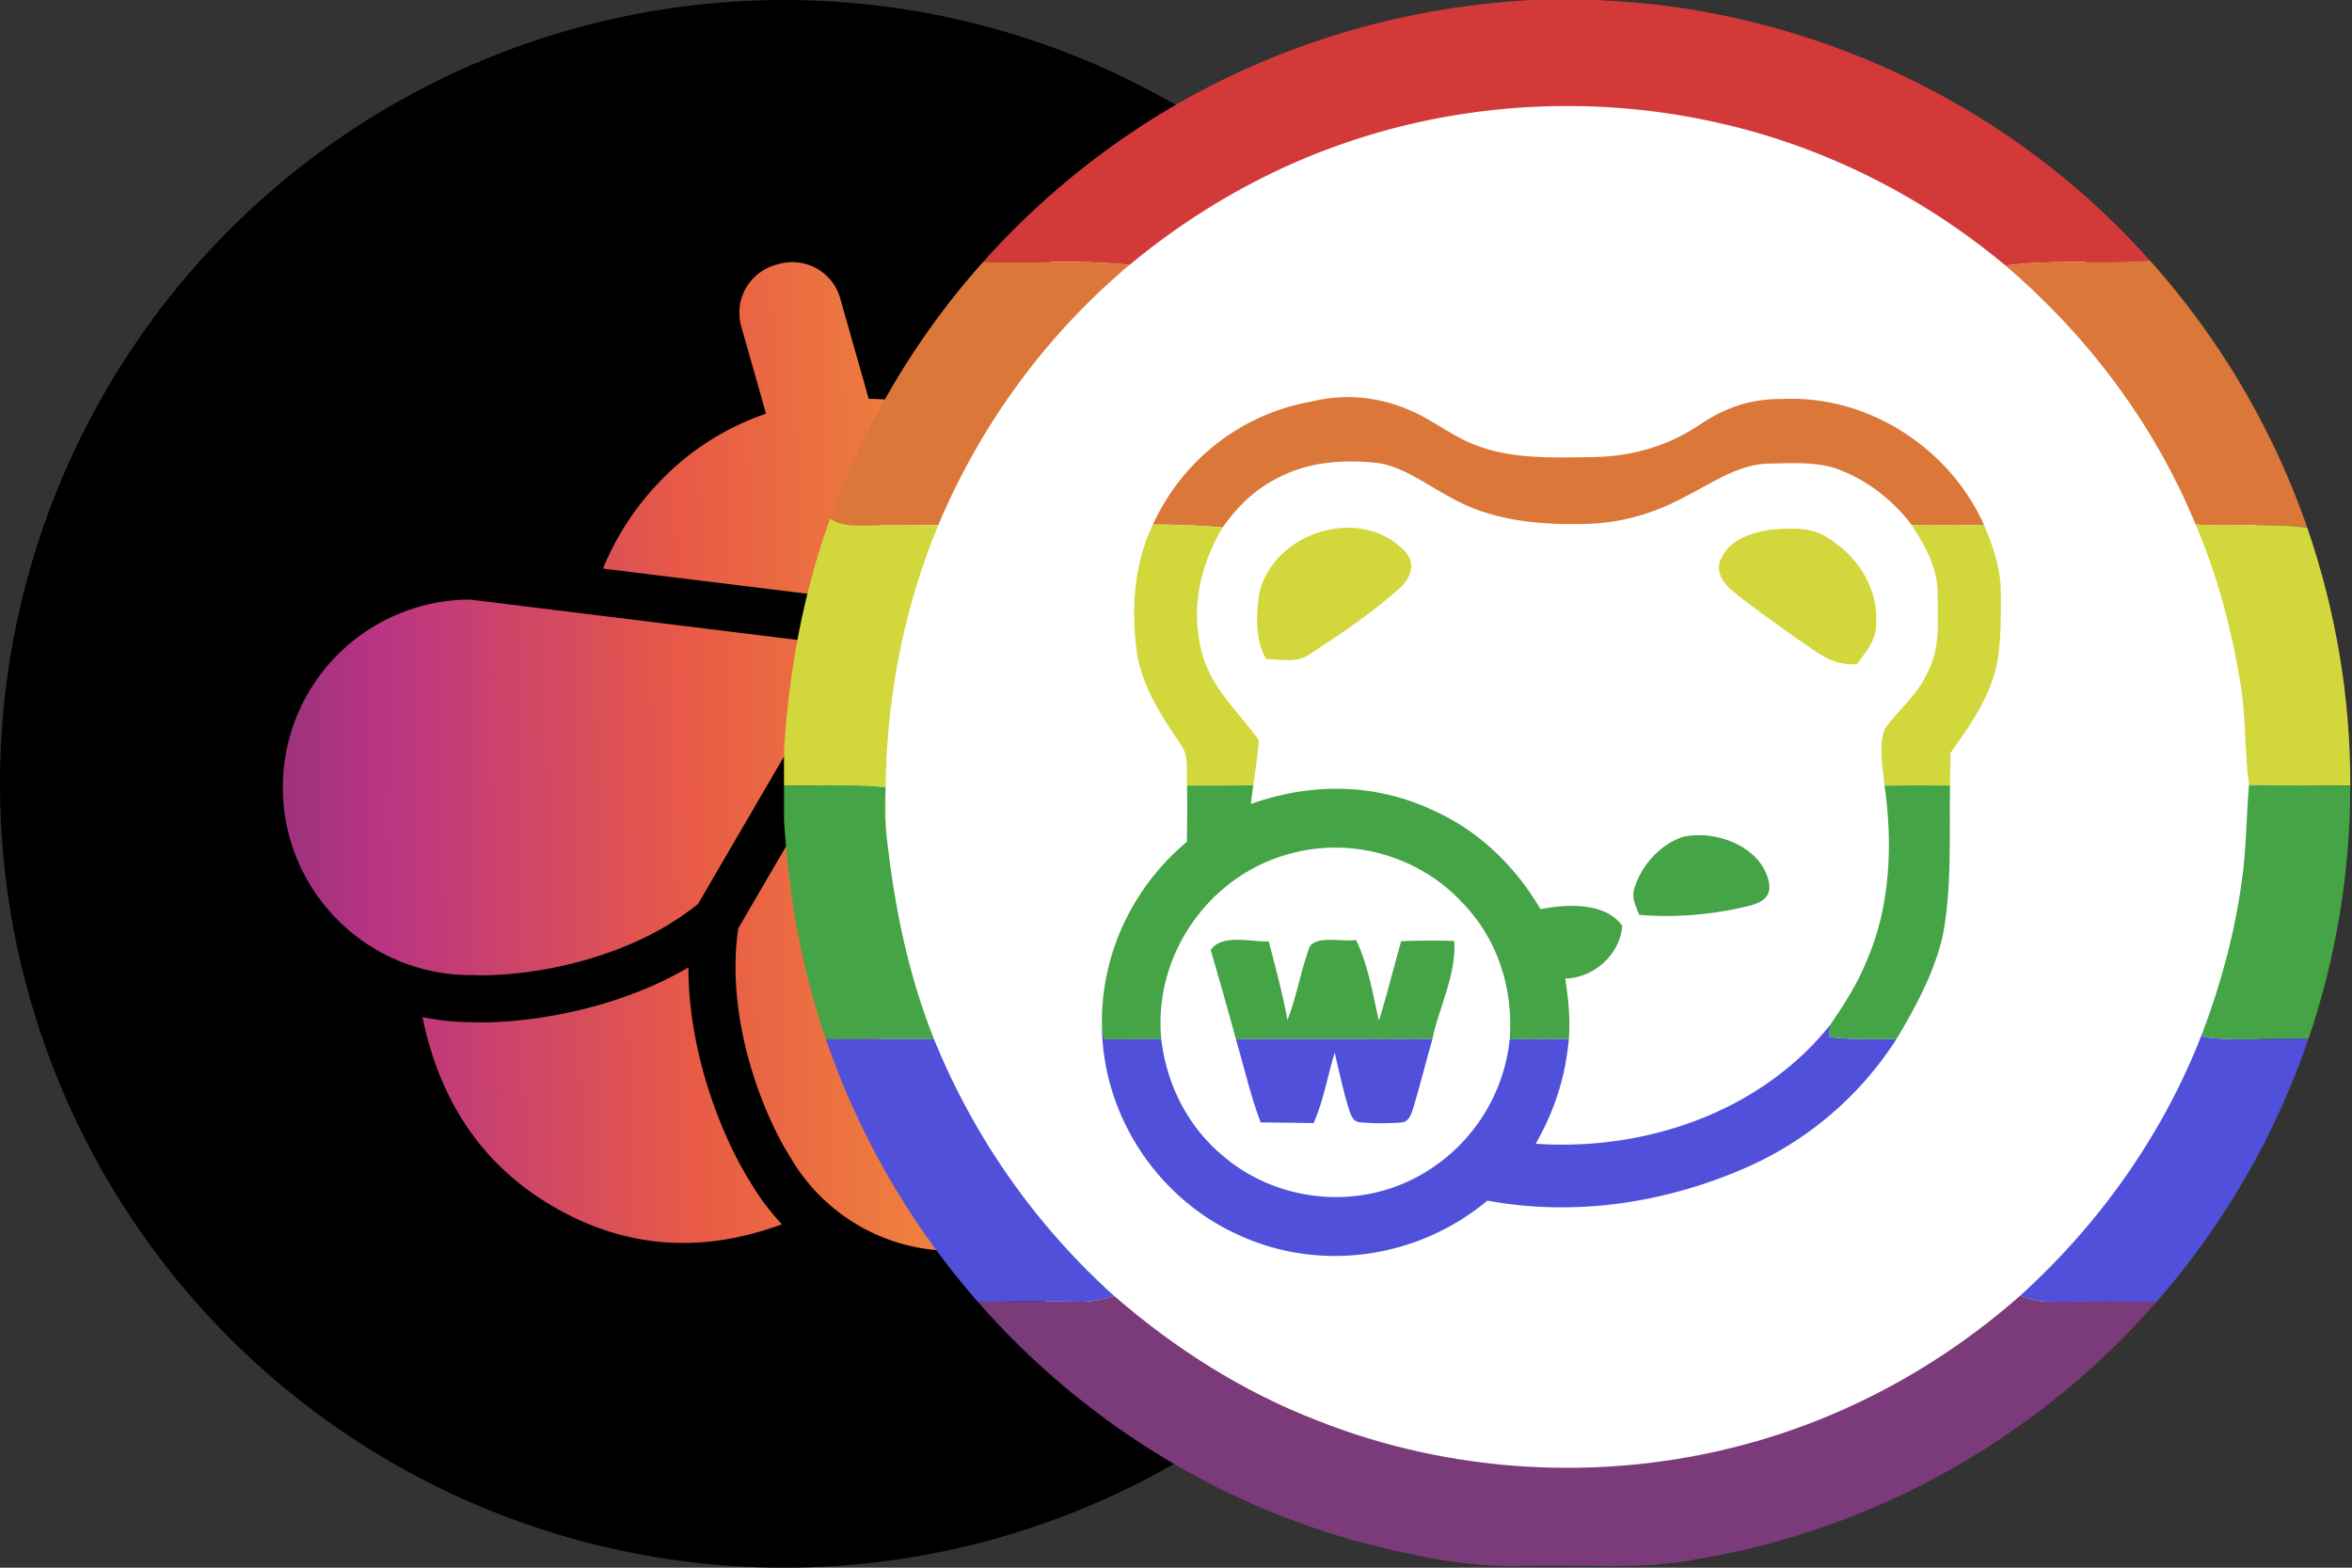 <svg xmlns="http://www.w3.org/2000/svg" viewBox="0 0 192 128"><rect x="0" y="0" width="192" height="128" fill="#333333" stroke="none"/><circle cx="64" cy="64" r="64"/><path fill="url(#_ibgt)" d="M63.832 99.96a19.2 19.2 0 0 1-2.62-3.512c-1.872-2.944-5.008-9.856-5.016-17.456-6.62 3.864-14.256 4.616-17.768 4.464a19.2 19.2 0 0 1-3.944-.416q2.208 10.752 11.068 15.696 8.6 4.8 18.28 1.224m23.76-31.48a20.8 20.8 0 0 0 3.924-8.168q1.231-5.148.048-10.34l7-1.984a4.07 4.07 0 0 0 3.06-3.543 4.1 4.1 0 0 0-.172-1.641 4.08 4.08 0 0 0-1.96-2.572 4.08 4.08 0 0 0-3.22-.32l-7.808 2.216q-3.892-5.004-8.02-7.252-4.128-2.244-9.528-2.312l-2.292-8.08a4.08 4.08 0 0 0-1.964-2.568 4.08 4.08 0 0 0-3.22-.32 4.08 4.08 0 0 0-2.568 1.96 4.08 4.08 0 0 0-.324 3.22l1.984 7a21.6 21.6 0 0 0-8.732 5.608 22.4 22.4 0 0 0-4.576 7.04l23.36 2.88zM38.36 48.952a15.332 15.332 0 0 0 .116 30.664h.088c3.568.168 12.244-.816 18.42-5.812L69.248 52.76zm21.904 26.852 12.052-20.68 18.828 24.148a15.334 15.334 0 0 1-26.624 15.22l-.044-.08c-1.908-2.972-5.336-10.84-4.212-18.608"/><defs><linearGradient id="_ibgt" x1="148.82" x2="-19.768" y1="62.384" y2="64.684" gradientUnits="userSpaceOnUse"><stop stop-color="#f8f29c"/><stop offset=".165" stop-color="#f6db2a"/><stop offset=".333" stop-color="#f4a435"/><stop offset=".55" stop-color="#e85a46"/><stop offset=".699" stop-color="#b93483"/><stop offset=".867" stop-color="#502b6e"/><stop offset="1" stop-color="#2a2136"/></linearGradient></defs><circle cx="64" cy="64" r="60" fill="#fff" transform="translate(64)"/><path fill="#d43939" d="M125.04 0h5.265l.485.025.375.025c16.885.845 33.1 8.58 44.33 21.22-3.945.285-7.85-.105-11.775.415-6.855-5.72-15.015-9.82-23.75-11.72-9.965-2.205-20.57-1.615-30.215 1.725-6.41 2.205-12.335 5.62-17.55 9.94-3.95-.425-7.96-.18-11.935-.26a64.3 64.3 0 0 1 11.48-10.125C101.565 4.45 113.135.645 125.04 0"/><path fill="#db7739" d="m175.495 21.27.06.06a64.3 64.3 0 0 1 12.795 21.755c-3.02-.405-6.065-.08-9.115-.26-3.38-8.2-8.79-15.385-15.515-21.14 3.925-.52 7.83-.13 11.775-.415m-95.225.1c3.975.08 7.985-.165 11.935.26-6.8 5.71-12.17 13.055-15.61 21.24-1.865.01-3.73.02-5.595.04-1.165-.025-2.21.12-3.235-.56C70.57 34.64 74.8 27.48 80.27 21.37m26.825 11.41c3.05-.755 6.18-.285 8.945 1.17 1.57.835 2.875 1.84 4.56 2.445 2.905 1.11 6.33.97 9.4.925 3.12-.035 6.11-.865 8.71-2.615 2.115-1.435 4.205-2.15 6.79-2.125 6.95-.345 13.65 3.98 16.46 10.285-1.965.01-3.925.015-5.89.015-1.6-2.11-3.74-3.76-6.25-4.65-1.67-.53-3.595-.415-5.335-.38-2.54.01-4.725 1.61-6.94 2.705-2.47 1.36-5.22 2.155-8.045 2.22-3.765.105-7.765-.245-11.095-2.17-1.835-.96-3.815-2.48-5.88-2.795-2.905-.315-5.795-.125-8.395 1.31-1.79.915-3.17 2.325-4.325 3.945a60 60 0 0 0-5.695-.23c2.425-5.285 7.24-9.055 12.985-10.055"/><path fill="#d2d73c" d="m67.71 42.485.055-.135c1.025.68 2.07.535 3.235.56 1.865-.02 3.73-.03 5.595-.04-3.33 8.05-4.685 16.74-4.215 25.425-.18-1.345-.145-2.655-.085-4.005-2.74-.32-5.53-.09-8.295-.16v-2.905c.405-6.395 1.55-12.695 3.71-18.74m26.4.35c1.9-.005 3.795.055 5.695.23-1.945 3.25-2.705 7.045-1.55 10.71.92 2.725 2.84 4.33 4.515 6.67-.095 1.235-.28 2.455-.465 3.68-1.8.01-3.6.02-5.4.015-.09-1.19.195-2.47-.58-3.445-1.54-2.275-2.945-4.42-3.485-7.17-.51-3.645-.335-7.325 1.27-10.69m85.125-.01c3.05.18 6.095-.145 9.115.26 2.325 6.77 3.54 13.9 3.51 21.06-2.76-.005-5.515-.015-8.27-.045-.375-2.78-.225-5.58-.7-8.345-.735-4.435-1.88-8.795-3.655-12.93m-64.63 2.095c.945.925.675 2.115-.2 2.97-2.295 2.095-4.935 3.86-7.535 5.555-.98.705-2.37.375-3.525.36-.915-1.705-.795-3.495-.555-5.345 1.135-4.98 8.155-7.23 11.815-3.54m29.89-1.675c1.495-.115 3.325-.26 4.625.615 2.53 1.51 4.25 4.17 4.035 7.18-.045 1.35-.835 2.16-1.58 3.19-2.16.15-3.395-1.13-5.075-2.215-1.74-1.275-3.54-2.49-5.19-3.875-.745-.665-1.355-1.675-.745-2.64.65-1.455 2.475-2.015 3.93-2.255m11.575-.365c1.965 0 3.925-.005 5.89-.015.77 1.815 1.4 3.63 1.375 5.63 0 2.24.07 4.75-.635 6.895-.755 2.26-2.105 4.155-3.47 6.08-.02.89-.04 1.78-.05 2.67q-2.67-.031-5.34.005c-.145-1.46-.5-3.245.02-4.64 1.085-1.535 2.54-2.615 3.375-4.36 1.19-2.135.95-4.3.94-6.655.03-2.07-1.02-3.92-2.105-5.61"/><path fill="#45a446" d="M96.905 64.14c1.8.005 3.6-.005 5.4-.015-.065.505-.135 1.015-.2 1.525 4.83-1.75 10.095-1.725 14.78.465 3.79 1.66 6.79 4.575 8.875 8.12 2.055-.425 5.32-.595 6.67 1.365-.195 2.34-2.295 4.245-4.655 4.3.255 1.635.42 3.27.295 4.93-1.61.005-3.215.01-4.825.02.31-4.12-.985-8.225-3.91-11.19-3.415-3.665-8.73-5.26-13.605-4.065-6.85 1.595-11.605 8.235-10.935 15.245-1.545-.005-3.085.03-4.63.015l-.205-.76c-.205-5.945 2.39-11.56 6.93-15.365.03-1.53.025-3.06.015-4.59m86.685-.04c2.755.03 5.51.04 8.27.045 0 7.015-1.15 14.03-3.415 20.675-2.82-.09-5.815.24-8.585-.155l-.085-.295c1.515-4 2.64-8.14 3.22-12.38.39-2.62.365-5.24.595-7.89M64 64.13c2.765.07 5.555-.16 8.295.16-.06 1.35-.095 2.66.085 4.005.63 5.675 1.735 11.215 3.86 16.535-2.94-.005-5.875.005-8.815.015-2-5.78-3.035-11.795-3.425-17.89zm89.84.015q2.67-.036 5.34-.005c-.05 3.995.165 8.31-.58 12.225-.68 3-2.21 5.86-3.79 8.48-1.845.005-3.68.055-5.52-.17q.051-.496.11-.985c1.155-1.695 2.255-3.395 3.01-5.31 1.925-4.425 2.105-9.52 1.43-14.235m-16.575 4.22c2.665-.7 6.535.73 7.135 3.66.225 1.165-.5 1.605-1.485 1.905-2.955.74-6.065 1.025-9.105.765-.275-.745-.645-1.345-.395-2.165.565-1.835 2.035-3.51 3.85-4.165"/><path fill="#45a446" d="M103.575 76.865c.545 2.135 1.135 4.255 1.52 6.43.765-1.95 1.085-4.035 1.815-5.99.59-.96 2.775-.37 3.785-.56 1.02 2.12 1.335 4.29 1.87 6.595.665-2.15 1.205-4.335 1.815-6.495a66 66 0 0 1 4.33-.02c.21 2.665-1.235 5.4-1.775 8.005-5.345.035-10.695-.02-16.04.02a506 506 0 0 0-2.06-7.285c.91-1.345 3.335-.64 4.74-.7"/><path fill="#5050db" d="M149.4 83.69q-.059.489-.11.985c1.84.225 3.675.175 5.52.17a27.9 27.9 0 0 1-12.07 10.4c-6.665 2.965-14.105 4.115-21.315 2.785-5.645 4.695-13.56 5.895-20.27 2.825-6.555-2.935-11.01-9.57-11.195-16.76l.205.76c1.545.015 3.085-.02 4.63-.015.435 3.655 2.11 7.055 4.935 9.445 4.225 3.705 10.53 4.515 15.565 2.01a14.47 14.47 0 0 0 7.95-11.445c1.61-.01 3.215-.015 4.825-.02-.275 3.1-1.17 5.855-2.705 8.555 8.94.615 18.33-2.57 24.035-9.695m30.375.68.085.295c2.77.395 5.765.065 8.585.155a64.3 64.3 0 0 1-12.44 21.52c-2.84-.11-5.68-.04-8.52-.045-.92.03-1.715-.18-2.565-.51 6.52-5.91 11.675-13.2 14.855-21.415m-103.535.46a57.1 57.1 0 0 0 14.72 20.99c-.975.295-1.935.5-2.96.47-2.725-.03-5.445-.02-8.17.015a64.1 64.1 0 0 1-12.405-21.46c2.94-.01 5.875-.02 8.815-.015"/><path fill="#5050db" d="M100.895 84.85c5.345-.04 10.695.015 16.04-.02-.54 1.855-.99 3.735-1.55 5.585-.195.565-.35 1.235-1.08 1.24-1.025.08-2.09.08-3.12-.005-.79-.015-.895-.58-1.11-1.21-.45-1.48-.765-3.005-1.125-4.505-.58 1.945-.895 3.895-1.715 5.765-1.44-.03-2.885-.04-4.325-.055-.84-2.225-1.355-4.515-2.015-6.795"/><path fill="#7b3a79" d="m90.96 105.82.015.01c4.925 4.275 10.455 7.795 16.55 10.15 10.87 4.325 23.165 5.03 34.475 2.075 8.49-2.2 16.35-6.475 22.92-12.27.85.33 1.645.54 2.565.51 2.84.005 5.68-.065 8.52.045-9.605 11.01-22.965 18.555-37.39 20.95-4.565.93-9.335.435-14.115.565-4.37.17-8.795-.745-13.02-1.82-12.24-3.225-23.33-10.21-31.65-19.73 2.725-.035 5.445-.045 8.17-.015 1.025.03 1.985-.175 2.96-.47"/></svg>
